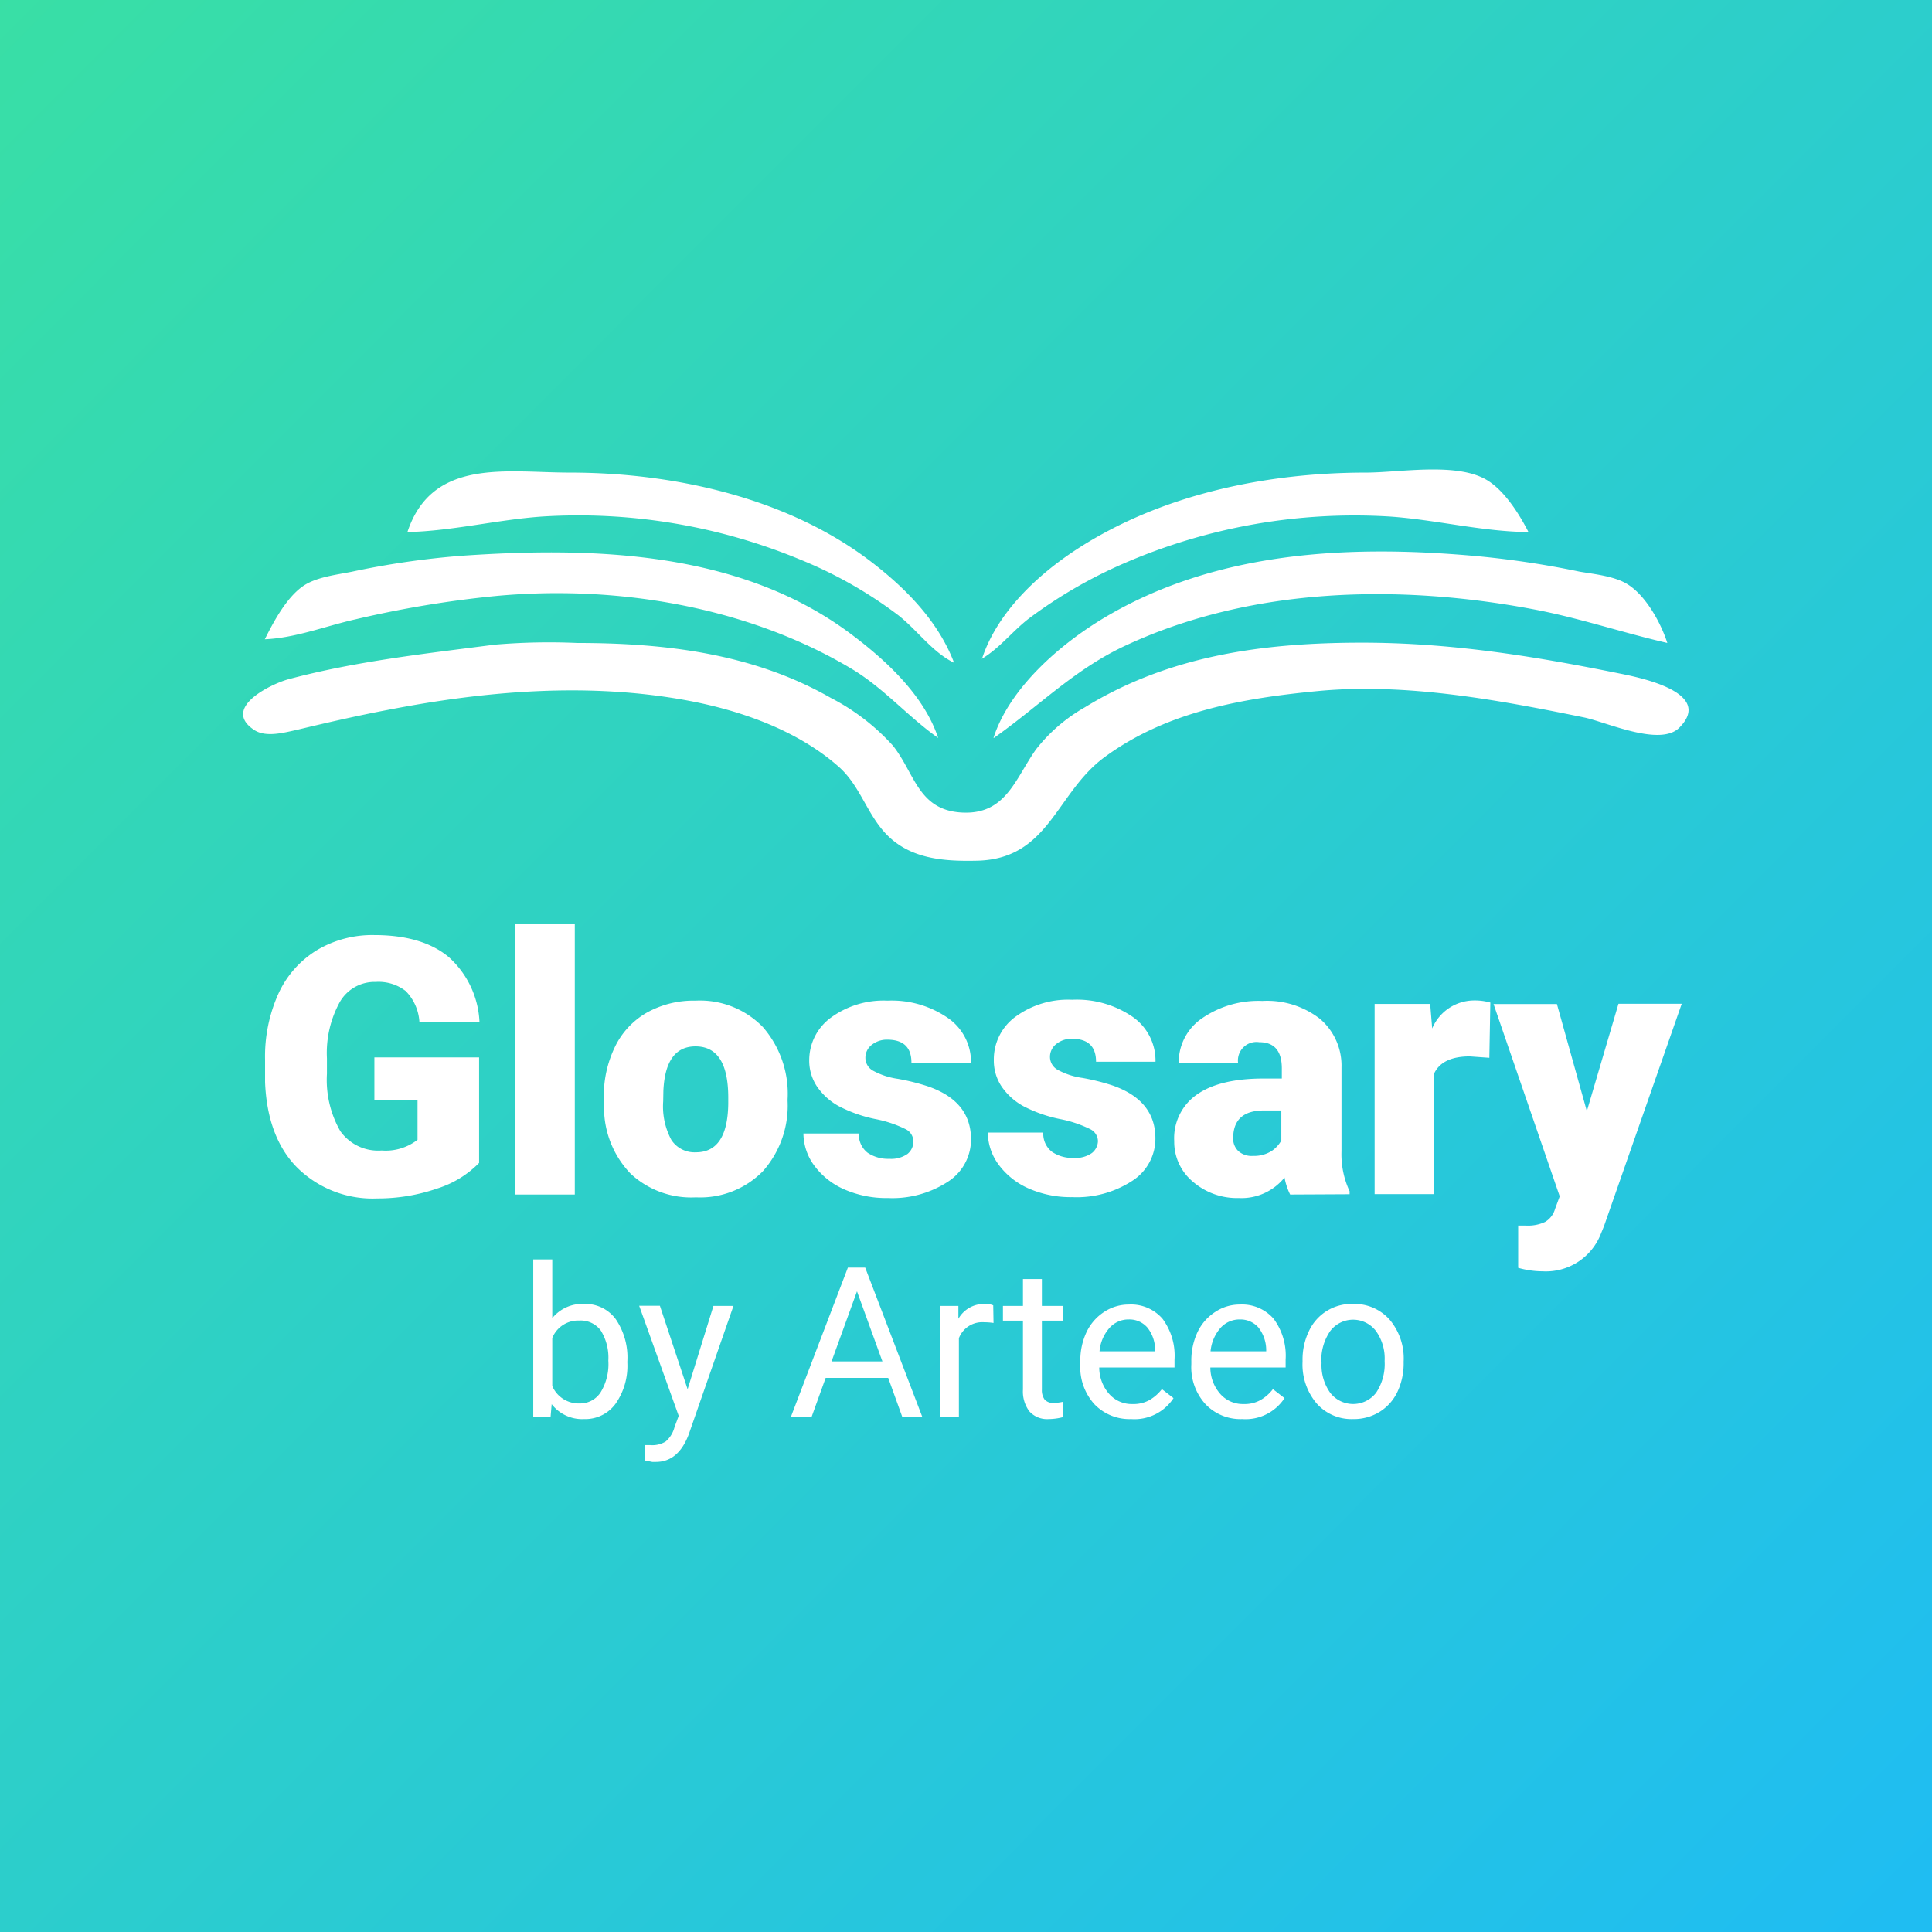 <svg xmlns="http://www.w3.org/2000/svg" xmlns:xlink="http://www.w3.org/1999/xlink" viewBox="0 0 193 193"><rect x="0" y="0" width="193" height="193" fill="#333333" stroke="none"/><defs><style>.cls-1{fill:url(#Unbenannter_Verlauf_9);}.cls-2{fill:#fff;}</style><linearGradient id="Unbenannter_Verlauf_9" x1="-0.95" y1="-0.72" x2="191.05" y2="190.83" gradientUnits="userSpaceOnUse"><stop offset="0" stop-color="#39dfa5"/><stop offset="1" stop-color="#1fbdf2"/></linearGradient></defs><g id="Ebene_2" data-name="Ebene 2"><g id="Layer_7" data-name="Layer 7"><rect class="cls-1" width="193" height="193"/><path class="cls-2" d="M47.86,116.17a10.06,10.06,0,0,1-4.16,2.55,18.14,18.14,0,0,1-6,1,10.72,10.72,0,0,1-8-3.07c-2-2-3.08-4.91-3.22-8.56v-2.22a15.28,15.28,0,0,1,1.33-6.6,9.9,9.9,0,0,1,3.83-4.34,10.8,10.8,0,0,1,5.75-1.52q4.79,0,7.43,2.19a9.26,9.26,0,0,1,3.08,6.53H41.9A4.82,4.82,0,0,0,40.53,99a4.42,4.42,0,0,0-3-.91,4,4,0,0,0-3.58,2,10.56,10.56,0,0,0-1.29,5.63v1.55A10.29,10.29,0,0,0,34,113a4.64,4.64,0,0,0,4.13,1.93,5.19,5.19,0,0,0,3.58-1.07v-4H37.4v-4.23H47.86Z"/><path class="cls-2" d="M57.42,119.33H51.48v-27h5.94Z"/><path class="cls-2" d="M60.32,109.65a11.19,11.19,0,0,1,1.11-5.07,7.87,7.87,0,0,1,3.18-3.42,9.58,9.58,0,0,1,4.87-1.2,8.75,8.75,0,0,1,6.74,2.65,10.14,10.14,0,0,1,2.46,7.2V110a9.87,9.87,0,0,1-2.47,7,8.78,8.78,0,0,1-6.69,2.61A8.87,8.87,0,0,1,63,117.25a9.52,9.52,0,0,1-2.66-6.6Zm5.93.37a7.08,7.08,0,0,0,.82,3.86,2.77,2.77,0,0,0,2.45,1.23q3.17,0,3.23-4.86v-.6q0-5.12-3.27-5.12-3,0-3.21,4.41Z"/><path class="cls-2" d="M91.24,114a1.36,1.36,0,0,0-.79-1.21,11.8,11.8,0,0,0-3-1,13.86,13.86,0,0,1-3.66-1.29,6.29,6.29,0,0,1-2.2-2,4.65,4.65,0,0,1-.75-2.62A5.26,5.26,0,0,1,83,101.66a8.91,8.91,0,0,1,5.66-1.7,9.87,9.87,0,0,1,6,1.71A5.33,5.33,0,0,1,97,106.15H91.05c0-1.52-.8-2.29-2.41-2.29a2.41,2.41,0,0,0-1.56.52,1.62,1.62,0,0,0-.63,1.29,1.47,1.47,0,0,0,.77,1.29,7.28,7.28,0,0,0,2.47.81,21.89,21.89,0,0,1,3,.75Q97,110,97,113.81a5,5,0,0,1-2.31,4.24,10.15,10.15,0,0,1-6,1.63,10.44,10.44,0,0,1-4.36-.87,7.41,7.41,0,0,1-3-2.39,5.46,5.46,0,0,1-1.07-3.19h5.54a2.28,2.28,0,0,0,.88,1.93,3.63,3.63,0,0,0,2.16.6,2.84,2.84,0,0,0,1.82-.49A1.57,1.57,0,0,0,91.24,114Z"/><path class="cls-2" d="M109.68,114a1.36,1.36,0,0,0-.79-1.21,11.8,11.8,0,0,0-3-1,13.86,13.86,0,0,1-3.66-1.29,6.29,6.29,0,0,1-2.2-2,4.65,4.65,0,0,1-.75-2.62,5.26,5.26,0,0,1,2.16-4.31,8.91,8.91,0,0,1,5.66-1.7,9.87,9.87,0,0,1,6.05,1.71,5.33,5.33,0,0,1,2.28,4.48h-5.94c0-1.52-.8-2.29-2.41-2.29a2.41,2.41,0,0,0-1.56.52,1.62,1.62,0,0,0-.63,1.29,1.47,1.47,0,0,0,.77,1.29,7.21,7.21,0,0,0,2.47.81,21.89,21.89,0,0,1,3,.75q4.29,1.49,4.29,5.29a5,5,0,0,1-2.31,4.24,10.17,10.17,0,0,1-6,1.63,10.44,10.44,0,0,1-4.36-.87,7.41,7.41,0,0,1-3-2.39,5.46,5.46,0,0,1-1.07-3.19h5.54a2.28,2.28,0,0,0,.88,1.93,3.63,3.63,0,0,0,2.16.6,2.84,2.84,0,0,0,1.82-.49A1.57,1.57,0,0,0,109.68,114Z"/><path class="cls-2" d="M128.88,119.33a6.44,6.44,0,0,1-.56-1.7,5.52,5.52,0,0,1-4.57,2.05,6.74,6.74,0,0,1-4.57-1.62A5.17,5.17,0,0,1,117.3,114a5.31,5.31,0,0,1,2.28-4.67q2.28-1.59,6.65-1.59h1.82v-1c0-1.76-.75-2.63-2.26-2.63a1.85,1.85,0,0,0-2.11,2.08h-5.93a5.31,5.31,0,0,1,2.35-4.48,9.9,9.9,0,0,1,6-1.72,8.6,8.6,0,0,1,5.75,1.78,6.13,6.13,0,0,1,2.16,4.87V115a8.74,8.74,0,0,0,.81,4v.3Zm-3.71-3.86A3.29,3.29,0,0,0,127,115a3,3,0,0,0,1-1.07v-3h-1.72c-2.06,0-3.09.92-3.09,2.78a1.69,1.69,0,0,0,.54,1.3A2,2,0,0,0,125.17,115.47Z"/><path class="cls-2" d="M148.78,105.67l-1.95-.14c-1.87,0-3.06.59-3.59,1.76v12h-5.92v-19h5.55l.2,2.45a4.57,4.57,0,0,1,4.16-2.8,5.8,5.8,0,0,1,1.65.21Z"/><path class="cls-2" d="M158.52,111l3.16-10.73H168l-7.76,22.2-.33.81A5.89,5.89,0,0,1,154.1,127a9,9,0,0,1-2.44-.35v-4.22h.77a4,4,0,0,0,1.91-.36,2.18,2.18,0,0,0,1-1.29l.47-1.27-6.61-19.21h6.33Z"/><path class="cls-2" d="M62.67,136.13a6.6,6.6,0,0,1-1.17,4.09,3.74,3.74,0,0,1-3.14,1.54,3.85,3.85,0,0,1-3.25-1.49L55,141.56H53.27V125.81h1.9v5.87a3.85,3.85,0,0,1,3.17-1.42,3.76,3.76,0,0,1,3.17,1.52A6.81,6.81,0,0,1,62.67,136Zm-1.9-.21a5.13,5.13,0,0,0-.75-3,2.49,2.49,0,0,0-2.15-1,2.79,2.79,0,0,0-2.7,1.74v4.8a2.87,2.87,0,0,0,2.72,1.74A2.44,2.44,0,0,0,60,139.09,5.39,5.39,0,0,0,60.77,135.92Z"/><path class="cls-2" d="M68.69,138.78l2.58-8.32h2l-4.46,12.81c-.69,1.84-1.79,2.77-3.29,2.77l-.36,0-.71-.14v-1.54l.51,0A2.54,2.54,0,0,0,66.5,144a2.81,2.81,0,0,0,.88-1.43l.42-1.13-3.95-11h2.07Z"/><path class="cls-2" d="M88.73,137.65H82.48l-1.41,3.91H79l5.7-14.93h1.73l5.71,14.93h-2ZM83.07,136h5.08l-2.54-7Z"/><path class="cls-2" d="M99.25,132.16a6.53,6.53,0,0,0-.93-.07,2.5,2.5,0,0,0-2.53,1.59v7.88h-1.9v-11.1h1.85l0,1.28a2.94,2.94,0,0,1,2.64-1.48,1.87,1.87,0,0,1,.84.14Z"/><path class="cls-2" d="M104.08,127.77v2.69h2.07v1.47h-2.07v6.89a1.59,1.59,0,0,0,.28,1,1.16,1.16,0,0,0,.94.33,4.83,4.83,0,0,0,.91-.12v1.53a5.82,5.82,0,0,1-1.46.2,2.37,2.37,0,0,1-1.92-.77,3.3,3.3,0,0,1-.64-2.18v-6.88h-2v-1.47h2v-2.69Z"/><path class="cls-2" d="M113,141.76a4.85,4.85,0,0,1-3.67-1.48,5.51,5.51,0,0,1-1.41-4V136a6.66,6.66,0,0,1,.63-2.95,4.92,4.92,0,0,1,1.76-2,4.45,4.45,0,0,1,2.46-.73,4.15,4.15,0,0,1,3.36,1.42,6.17,6.17,0,0,1,1.2,4.08v.79h-7.52a4,4,0,0,0,1,2.65,3,3,0,0,0,2.34,1,3.25,3.25,0,0,0,1.7-.41,4.3,4.3,0,0,0,1.22-1.08l1.16.9A4.66,4.66,0,0,1,113,141.76Zm-.23-9.95a2.52,2.52,0,0,0-1.93.84,4,4,0,0,0-1,2.34h5.55v-.14a3.56,3.56,0,0,0-.78-2.24A2.37,2.37,0,0,0,112.74,131.81Z"/><path class="cls-2" d="M124.1,141.76a4.82,4.82,0,0,1-3.67-1.48,5.48,5.48,0,0,1-1.42-4V136a6.66,6.66,0,0,1,.63-2.95,4.87,4.87,0,0,1,1.77-2,4.39,4.39,0,0,1,2.45-.73,4.17,4.17,0,0,1,3.37,1.42,6.17,6.17,0,0,1,1.2,4.08v.79h-7.52a4,4,0,0,0,1,2.65,3,3,0,0,0,2.33,1,3.22,3.22,0,0,0,1.7-.41,4.17,4.17,0,0,0,1.22-1.08l1.16.9A4.65,4.65,0,0,1,124.1,141.76Zm-.24-9.95a2.54,2.54,0,0,0-1.93.84,4.12,4.12,0,0,0-1,2.34h5.56v-.14a3.68,3.68,0,0,0-.78-2.24A2.39,2.39,0,0,0,123.86,131.81Z"/><path class="cls-2" d="M130.12,135.91a6.54,6.54,0,0,1,.64-2.94,4.68,4.68,0,0,1,4.39-2.71,4.69,4.69,0,0,1,3.67,1.57,6,6,0,0,1,1.4,4.17v.13a6.68,6.68,0,0,1-.62,2.91,4.74,4.74,0,0,1-1.78,2,4.9,4.9,0,0,1-2.65.72,4.64,4.64,0,0,1-3.65-1.57,6,6,0,0,1-1.4-4.15Zm1.9.22a4.73,4.73,0,0,0,.86,3,2.9,2.9,0,0,0,4.59,0,5.17,5.17,0,0,0,.85-3.17,4.71,4.71,0,0,0-.87-3,2.87,2.87,0,0,0-4.56,0A5.12,5.12,0,0,0,132,136.13Z"/><g id="layer1"><path id="path4" class="cls-2" d="M40.7,53.15c4.47-.1,9-1.24,13.45-1.55a57.86,57.86,0,0,1,25.72,4.27,43,43,0,0,1,9.88,5.6c1.9,1.5,3.39,3.68,5.56,4.74-1.52-4-4.6-7.21-7.92-9.81C79,49.79,67.46,47.21,56.92,47.21c-6.29,0-13.75-1.5-16.22,5.94M98.08,65.81c1.8-1.07,3.08-2.79,4.75-4.06a47.17,47.17,0,0,1,9.49-5.49,57.86,57.86,0,0,1,26.52-4.66c4.61.32,9.23,1.51,13.85,1.55-.91-1.78-2.35-4.07-4.08-5.15-3-1.87-8.76-.79-12.15-.79-9.94,0-20.45,2.17-28.88,7.65-3.94,2.56-8,6.36-9.5,11m-71.63-2c3.1-.13,6.09-1.33,9.1-2A106.59,106.59,0,0,1,49.4,59.55c12.05-1.15,25.17,1,35.62,7.23,3.26,1.94,5.65,4.79,8.7,6.94-1.45-4.39-5.46-8-9.1-10.67-11-8-25.37-8.43-38.38-7.54a82.84,82.84,0,0,0-11.08,1.6c-1.59.32-3.68.54-5,1.52-1.58,1.16-2.83,3.47-3.69,5.2m72.81,9.89c4.63-3.26,8.19-7,13.46-9.37,12.47-5.71,27.06-6,40.36-3.5,4.57.85,8.94,2.34,13.46,3.38-.64-2-2.15-4.75-4-5.88-1.27-.79-3.3-1-4.74-1.24a92,92,0,0,0-10.68-1.59c-12.54-1.1-25.72-.43-36.81,6.18-4.41,2.63-9.46,7-11.08,12M49.4,64.4c-6.92.9-13.79,1.64-20.57,3.45-1.69.45-6.76,2.86-3.44,5.07,1.18.78,3,.26,4.23,0,3-.72,6-1.41,9.1-2C48.57,69,58.88,68.14,68.79,70c5.32,1,10.93,3,15,6.6,2.07,1.83,2.75,4.52,4.57,6.54,2.42,2.69,5.91,2.92,9.29,2.84,7.16-.19,7.83-6.75,12.66-10.32,6.23-4.6,13.85-5.91,21.37-6.63,8.75-.83,18,.89,26.52,2.63,2.23.45,7.69,3,9.59,1,3.45-3.52-4.11-5-6-5.38-8.62-1.75-16.91-3.08-25.72-3.08-9.78,0-19.21,1.24-27.7,6.46a16.53,16.53,0,0,0-4.89,4.22c-2.07,2.93-3,6.52-7.38,6.29s-4.7-3.9-6.89-6.67A21.77,21.77,0,0,0,83,69.72c-7.75-4.44-16.57-5.49-25.33-5.49A64,64,0,0,0,49.4,64.4Z"/></g></g></g></svg>
